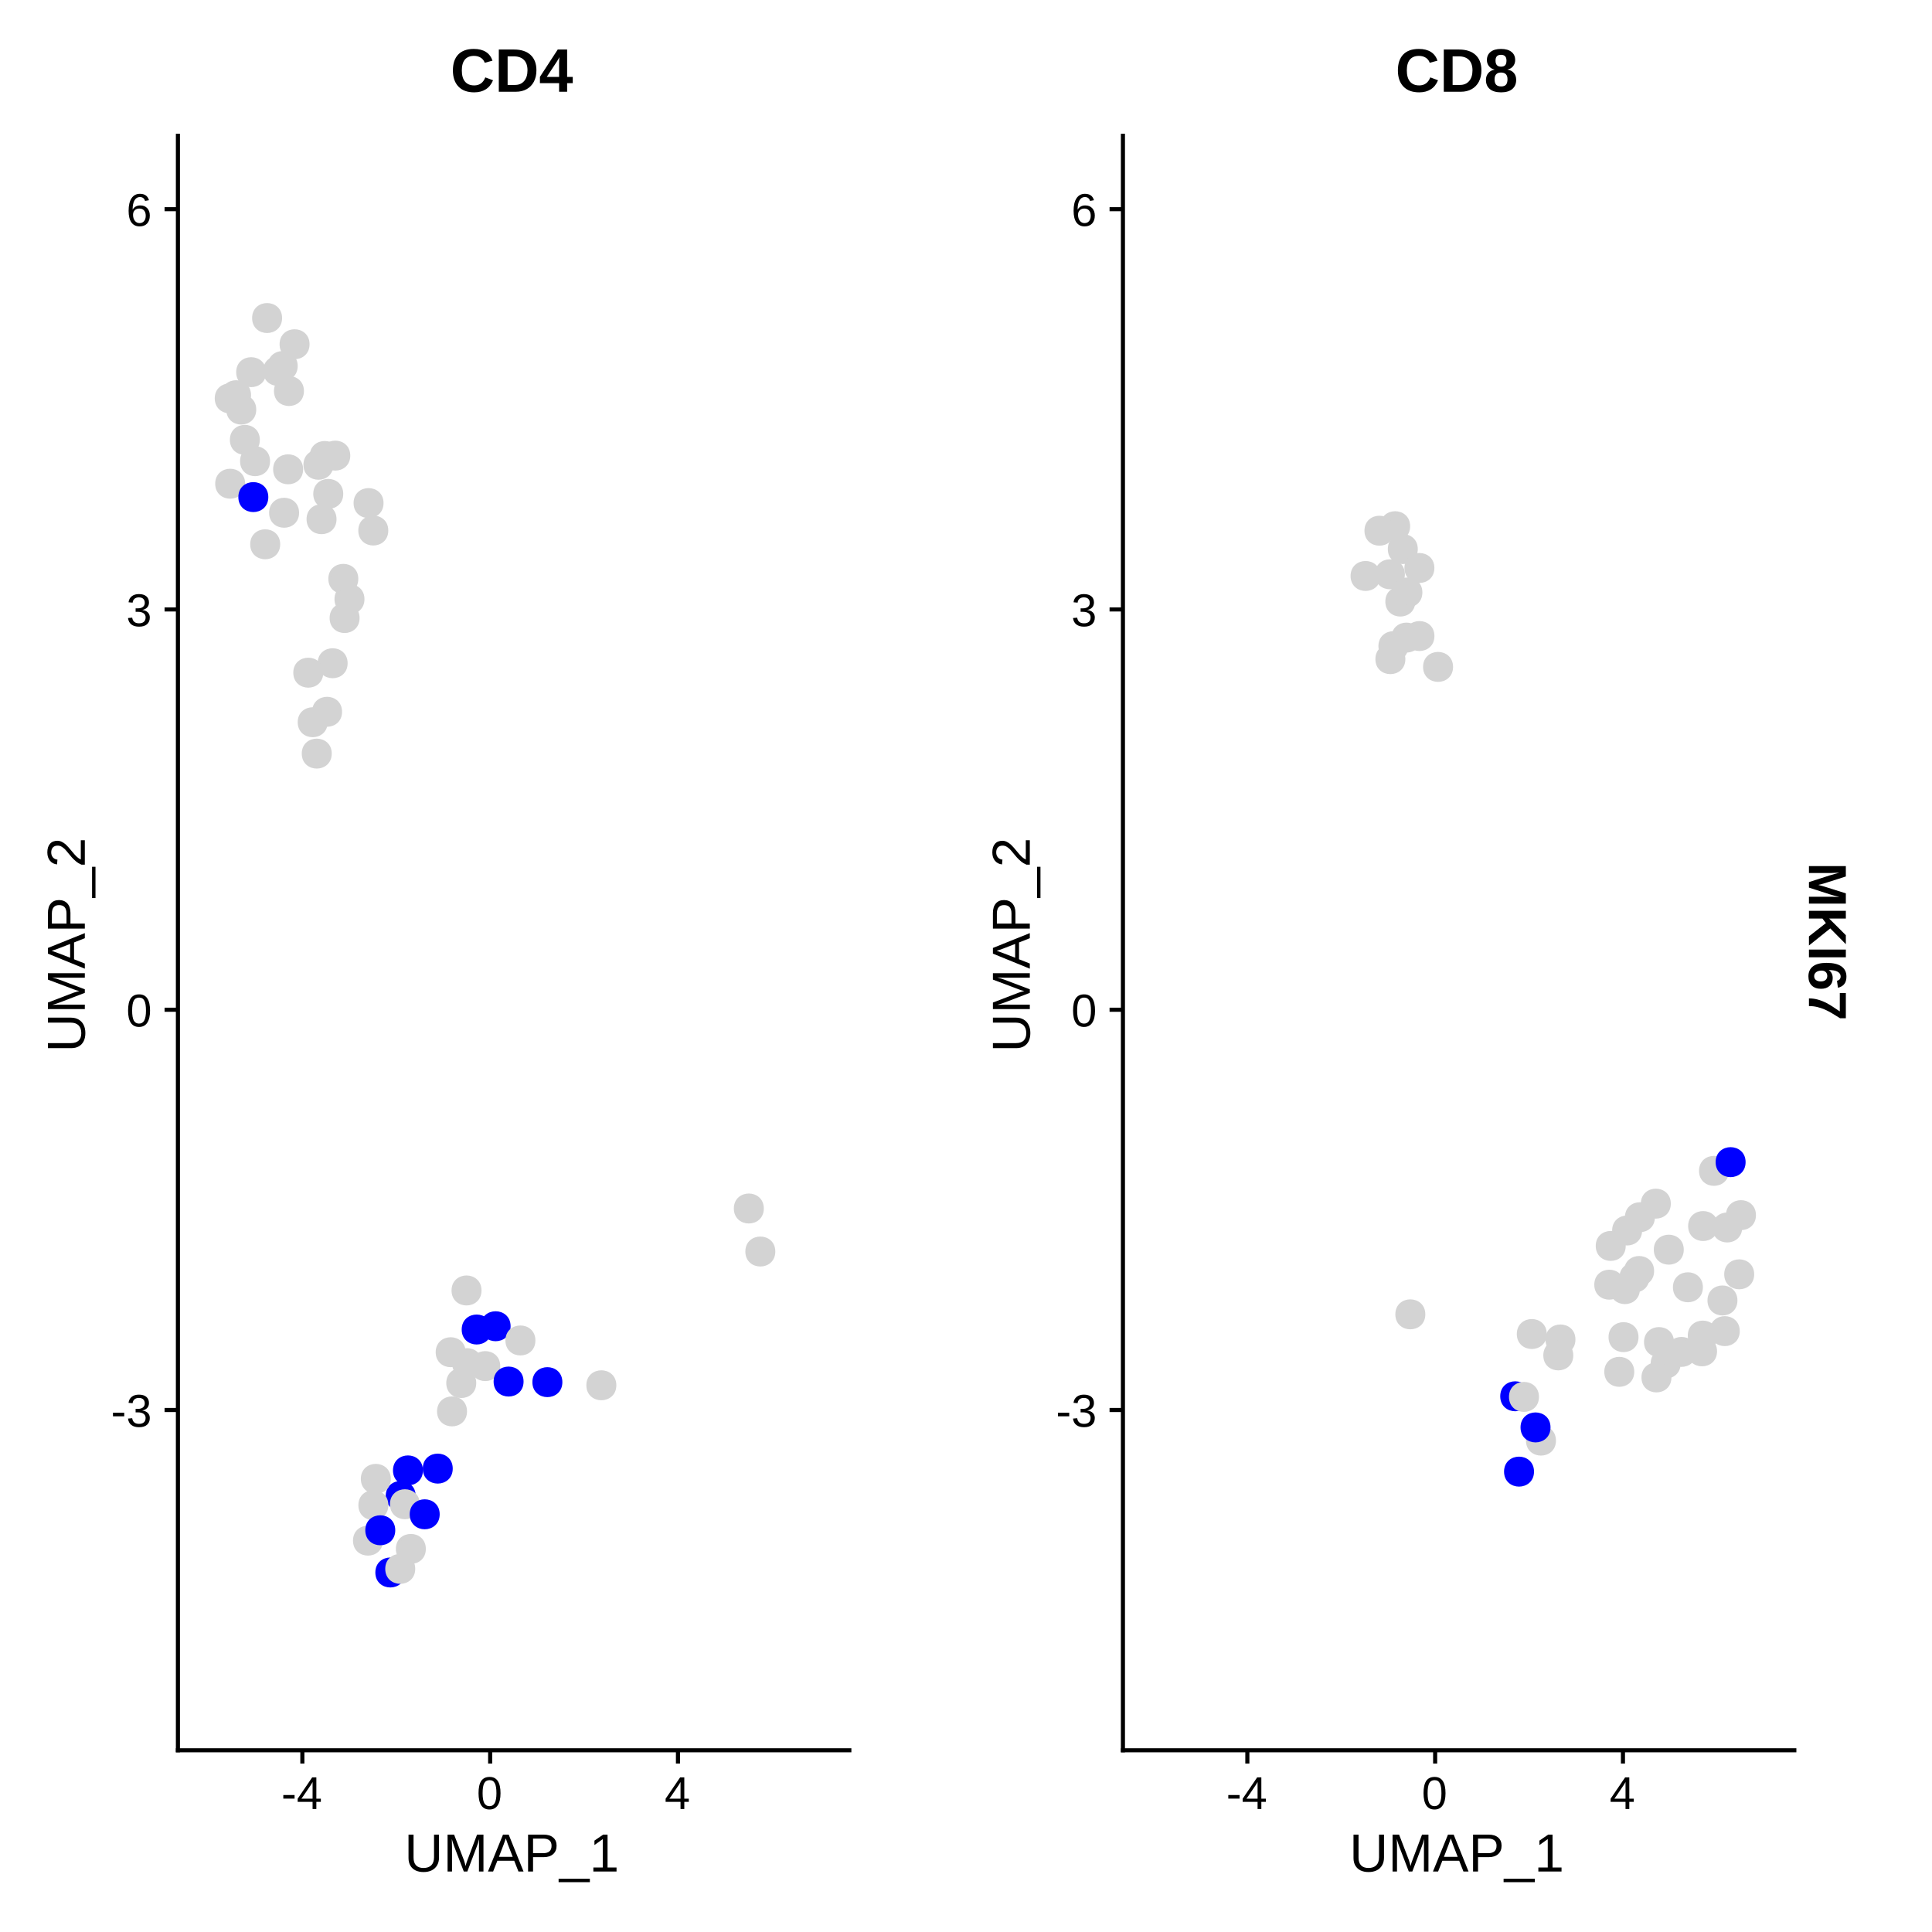 <?xml version="1.0" encoding="UTF-8"?>
<svg xmlns="http://www.w3.org/2000/svg" xmlns:xlink="http://www.w3.org/1999/xlink" width="504pt" height="504pt" viewBox="0 0 504 504" version="1.1">
<defs>
<g>
<symbol overflow="visible" id="glyph0-0">
<path style="stroke:none;" d="M 1.203 -8.25 L 7.797 -8.25 L 7.797 0 L 1.203 0 Z M 1.641 -7.812 L 1.641 -0.453 L 7.344 -0.453 L 7.344 -7.812 Z M 1.641 -7.812 "/>
</symbol>
<symbol overflow="visible" id="glyph0-1">
<path style="stroke:none;" d="M 0.531 -2.719 L 0.531 -3.656 L 3.469 -3.656 L 3.469 -2.719 Z M 0.531 -2.719 "/>
</symbol>
<symbol overflow="visible" id="glyph0-2">
<path style="stroke:none;" d="M 6.141 -2.281 C 6.141 -1.52 5.895 -0.926 5.406 -0.5 C 4.926 -0.082 4.238 0.125 3.344 0.125 C 2.508 0.125 1.844 -0.062 1.344 -0.438 C 0.844 -0.82 0.547 -1.383 0.453 -2.125 L 1.547 -2.219 C 1.691 -1.238 2.289 -0.75 3.344 -0.75 C 3.875 -0.75 4.289 -0.879 4.594 -1.141 C 4.895 -1.41 5.047 -1.801 5.047 -2.312 C 5.047 -2.758 4.875 -3.109 4.531 -3.359 C 4.188 -3.617 3.688 -3.75 3.031 -3.75 L 2.438 -3.75 L 2.438 -4.656 L 3.016 -4.656 C 3.586 -4.656 4.031 -4.781 4.344 -5.031 C 4.664 -5.289 4.828 -5.641 4.828 -6.078 C 4.828 -6.523 4.695 -6.875 4.438 -7.125 C 4.188 -7.383 3.801 -7.516 3.281 -7.516 C 2.82 -7.516 2.445 -7.395 2.156 -7.156 C 1.875 -6.914 1.707 -6.578 1.656 -6.141 L 0.594 -6.234 C 0.676 -6.91 0.957 -7.438 1.438 -7.812 C 1.914 -8.188 2.535 -8.375 3.297 -8.375 C 4.129 -8.375 4.773 -8.18 5.234 -7.797 C 5.691 -7.41 5.922 -6.875 5.922 -6.188 C 5.922 -5.664 5.77 -5.238 5.469 -4.906 C 5.176 -4.57 4.75 -4.348 4.188 -4.234 L 4.188 -4.219 C 4.801 -4.145 5.281 -3.938 5.625 -3.594 C 5.969 -3.25 6.141 -2.812 6.141 -2.281 Z M 6.141 -2.281 "/>
</symbol>
<symbol overflow="visible" id="glyph0-3">
<path style="stroke:none;" d="M 6.203 -4.125 C 6.203 -2.75 5.957 -1.695 5.469 -0.969 C 4.988 -0.238 4.273 0.125 3.328 0.125 C 2.379 0.125 1.664 -0.234 1.188 -0.953 C 0.707 -1.68 0.469 -2.738 0.469 -4.125 C 0.469 -5.551 0.695 -6.613 1.156 -7.312 C 1.625 -8.02 2.359 -8.375 3.359 -8.375 C 4.328 -8.375 5.039 -8.016 5.5 -7.297 C 5.969 -6.586 6.203 -5.531 6.203 -4.125 Z M 5.141 -4.125 C 5.141 -5.32 5 -6.188 4.719 -6.719 C 4.445 -7.258 3.992 -7.531 3.359 -7.531 C 2.711 -7.531 2.242 -7.266 1.953 -6.734 C 1.672 -6.203 1.531 -5.332 1.531 -4.125 C 1.531 -2.957 1.672 -2.102 1.953 -1.562 C 2.242 -1.02 2.703 -0.75 3.328 -0.75 C 3.953 -0.75 4.41 -1.023 4.703 -1.578 C 4.992 -2.129 5.141 -2.977 5.141 -4.125 Z M 5.141 -4.125 "/>
</symbol>
<symbol overflow="visible" id="glyph0-4">
<path style="stroke:none;" d="M 6.141 -2.703 C 6.141 -1.828 5.906 -1.133 5.438 -0.625 C 4.969 -0.125 4.316 0.125 3.484 0.125 C 2.555 0.125 1.844 -0.219 1.344 -0.906 C 0.852 -1.602 0.609 -2.613 0.609 -3.938 C 0.609 -5.363 0.863 -6.457 1.375 -7.219 C 1.883 -7.988 2.613 -8.375 3.562 -8.375 C 4.812 -8.375 5.598 -7.816 5.922 -6.703 L 4.906 -6.516 C 4.695 -7.191 4.242 -7.531 3.547 -7.531 C 2.953 -7.531 2.488 -7.25 2.156 -6.688 C 1.82 -6.125 1.656 -5.312 1.656 -4.25 C 1.852 -4.602 2.125 -4.875 2.469 -5.062 C 2.812 -5.25 3.207 -5.344 3.656 -5.344 C 4.426 -5.344 5.031 -5.102 5.469 -4.625 C 5.914 -4.145 6.141 -3.504 6.141 -2.703 Z M 5.078 -2.656 C 5.078 -3.25 4.93 -3.707 4.641 -4.031 C 4.348 -4.363 3.938 -4.531 3.406 -4.531 C 2.914 -4.531 2.52 -4.383 2.219 -4.094 C 1.914 -3.801 1.766 -3.406 1.766 -2.906 C 1.766 -2.27 1.922 -1.75 2.234 -1.344 C 2.547 -0.938 2.953 -0.734 3.453 -0.734 C 3.953 -0.734 4.348 -0.906 4.641 -1.25 C 4.93 -1.594 5.078 -2.062 5.078 -2.656 Z M 5.078 -2.656 "/>
</symbol>
<symbol overflow="visible" id="glyph0-5">
<path style="stroke:none;" d="M 5.156 -1.875 L 5.156 0 L 4.172 0 L 4.172 -1.875 L 0.281 -1.875 L 0.281 -2.688 L 4.062 -8.25 L 5.156 -8.25 L 5.156 -2.703 L 6.328 -2.703 L 6.328 -1.875 Z M 4.172 -7.062 C 4.16 -7.039 4.102 -6.938 4 -6.75 C 3.895 -6.57 3.82 -6.445 3.781 -6.375 L 1.656 -3.25 L 1.344 -2.812 L 1.25 -2.703 L 4.172 -2.703 Z M 4.172 -7.062 "/>
</symbol>
<symbol overflow="visible" id="glyph1-0">
<path style="stroke:none;" d="M 1.406 -9.625 L 9.094 -9.625 L 9.094 0 L 1.406 0 Z M 1.922 -9.109 L 1.922 -0.516 L 8.578 -0.516 L 8.578 -9.109 Z M 1.922 -9.109 "/>
</symbol>
<symbol overflow="visible" id="glyph1-1">
<path style="stroke:none;" d="M 5 0.141 C 4.207 0.141 3.516 0 2.922 -0.281 C 2.336 -0.57 1.883 -0.988 1.562 -1.531 C 1.238 -2.082 1.078 -2.738 1.078 -3.5 L 1.078 -9.625 L 2.391 -9.625 L 2.391 -3.609 C 2.391 -2.734 2.609 -2.066 3.047 -1.609 C 3.492 -1.148 4.141 -0.922 4.984 -0.922 C 5.859 -0.922 6.535 -1.156 7.016 -1.625 C 7.492 -2.102 7.734 -2.797 7.734 -3.703 L 7.734 -9.625 L 9.031 -9.625 L 9.031 -3.625 C 9.031 -2.844 8.863 -2.172 8.531 -1.609 C 8.207 -1.047 7.742 -0.613 7.141 -0.312 C 6.535 -0.008 5.82 0.141 5 0.141 Z M 5 0.141 "/>
</symbol>
<symbol overflow="visible" id="glyph1-2">
<path style="stroke:none;" d="M 9.344 0 L 9.344 -6.422 C 9.344 -7.141 9.363 -7.828 9.406 -8.484 C 9.176 -7.66 8.973 -7.02 8.797 -6.562 L 6.312 0 L 5.391 0 L 2.875 -6.562 L 2.484 -7.719 L 2.266 -8.484 L 2.281 -7.719 L 2.312 -6.422 L 2.312 0 L 1.156 0 L 1.156 -9.625 L 2.859 -9.625 L 5.422 -2.953 C 5.516 -2.68 5.602 -2.391 5.688 -2.078 C 5.77 -1.773 5.828 -1.555 5.859 -1.422 C 5.891 -1.609 5.961 -1.883 6.078 -2.25 C 6.203 -2.625 6.285 -2.859 6.328 -2.953 L 8.844 -9.625 L 10.516 -9.625 L 10.516 0 Z M 9.344 0 "/>
</symbol>
<symbol overflow="visible" id="glyph1-3">
<path style="stroke:none;" d="M 7.984 0 L 6.875 -2.812 L 2.484 -2.812 L 1.375 0 L 0.031 0 L 3.953 -9.625 L 5.438 -9.625 L 9.312 0 Z M 4.688 -8.641 L 4.625 -8.453 C 4.508 -8.078 4.336 -7.594 4.109 -7 L 2.891 -3.828 L 6.484 -3.828 L 5.25 -7.016 C 5.125 -7.328 5 -7.68 4.875 -8.078 Z M 4.688 -8.641 "/>
</symbol>
<symbol overflow="visible" id="glyph1-4">
<path style="stroke:none;" d="M 8.594 -6.734 C 8.594 -5.816 8.297 -5.086 7.703 -4.547 C 7.109 -4.016 6.301 -3.75 5.281 -3.75 L 2.453 -3.75 L 2.453 0 L 1.156 0 L 1.156 -9.625 L 5.203 -9.625 C 6.285 -9.625 7.117 -9.367 7.703 -8.859 C 8.297 -8.359 8.594 -7.648 8.594 -6.734 Z M 7.281 -6.719 C 7.281 -7.969 6.535 -8.594 5.047 -8.594 L 2.453 -8.594 L 2.453 -4.781 L 5.094 -4.781 C 6.551 -4.781 7.281 -5.426 7.281 -6.719 Z M 7.281 -6.719 "/>
</symbol>
<symbol overflow="visible" id="glyph1-5">
<path style="stroke:none;" d="M -0.219 2.781 L -0.219 1.891 L 7.938 1.891 L 7.938 2.781 Z M -0.219 2.781 "/>
</symbol>
<symbol overflow="visible" id="glyph1-6">
<path style="stroke:none;" d="M 1.062 0 L 1.062 -1.047 L 3.516 -1.047 L 3.516 -8.453 L 1.344 -6.906 L 1.344 -8.062 L 3.625 -9.625 L 4.766 -9.625 L 4.766 -1.047 L 7.109 -1.047 L 7.109 0 Z M 1.062 0 "/>
</symbol>
<symbol overflow="visible" id="glyph2-0">
<path style="stroke:none;" d="M -9.625 -1.406 L -9.625 -9.094 L 0 -9.094 L 0 -1.406 Z M -9.109 -1.922 L -0.516 -1.922 L -0.516 -8.578 L -9.109 -8.578 Z M -9.109 -1.922 "/>
</symbol>
<symbol overflow="visible" id="glyph2-1">
<path style="stroke:none;" d="M 0.141 -5 C 0.141 -4.207 0 -3.516 -0.281 -2.922 C -0.57 -2.336 -0.988 -1.883 -1.531 -1.562 C -2.082 -1.238 -2.738 -1.078 -3.5 -1.078 L -9.625 -1.078 L -9.625 -2.391 L -3.609 -2.391 C -2.734 -2.391 -2.066 -2.609 -1.609 -3.047 C -1.148 -3.492 -0.922 -4.141 -0.922 -4.984 C -0.922 -5.859 -1.156 -6.535 -1.625 -7.016 C -2.102 -7.492 -2.797 -7.734 -3.703 -7.734 L -9.625 -7.734 L -9.625 -9.031 L -3.625 -9.031 C -2.844 -9.031 -2.172 -8.863 -1.609 -8.531 C -1.047 -8.207 -0.613 -7.742 -0.312 -7.141 C -0.008 -6.535 0.141 -5.82 0.141 -5 Z M 0.141 -5 "/>
</symbol>
<symbol overflow="visible" id="glyph2-2">
<path style="stroke:none;" d="M 0 -9.344 L -6.422 -9.344 C -7.141 -9.344 -7.828 -9.363 -8.484 -9.406 C -7.66 -9.176 -7.02 -8.973 -6.562 -8.797 L 0 -6.312 L 0 -5.391 L -6.562 -2.875 L -7.719 -2.484 L -8.484 -2.266 L -7.719 -2.281 L -6.422 -2.312 L 0 -2.312 L 0 -1.156 L -9.625 -1.156 L -9.625 -2.859 L -2.953 -5.422 C -2.68 -5.516 -2.391 -5.602 -2.078 -5.688 C -1.773 -5.77 -1.555 -5.828 -1.422 -5.859 C -1.609 -5.891 -1.883 -5.961 -2.25 -6.078 C -2.625 -6.203 -2.859 -6.285 -2.953 -6.328 L -9.625 -8.844 L -9.625 -10.516 L 0 -10.516 Z M 0 -9.344 "/>
</symbol>
<symbol overflow="visible" id="glyph2-3">
<path style="stroke:none;" d="M 0 -7.984 L -2.812 -6.875 L -2.812 -2.484 L 0 -1.375 L 0 -0.031 L -9.625 -3.953 L -9.625 -5.438 L 0 -9.312 Z M -8.641 -4.688 L -8.453 -4.625 C -8.078 -4.508 -7.594 -4.336 -7 -4.109 L -3.828 -2.891 L -3.828 -6.484 L -7.016 -5.25 C -7.328 -5.125 -7.68 -5 -8.078 -4.875 Z M -8.641 -4.688 "/>
</symbol>
<symbol overflow="visible" id="glyph2-4">
<path style="stroke:none;" d="M -6.734 -8.594 C -5.816 -8.594 -5.086 -8.297 -4.547 -7.703 C -4.016 -7.109 -3.75 -6.301 -3.75 -5.281 L -3.75 -2.453 L 0 -2.453 L 0 -1.156 L -9.625 -1.156 L -9.625 -5.203 C -9.625 -6.285 -9.367 -7.117 -8.859 -7.703 C -8.359 -8.297 -7.648 -8.594 -6.734 -8.594 Z M -6.719 -7.281 C -7.969 -7.281 -8.594 -6.535 -8.594 -5.047 L -8.594 -2.453 L -4.781 -2.453 L -4.781 -5.094 C -4.781 -6.551 -5.426 -7.281 -6.719 -7.281 Z M -6.719 -7.281 "/>
</symbol>
<symbol overflow="visible" id="glyph2-5">
<path style="stroke:none;" d="M 2.781 0.219 L 1.891 0.219 L 1.891 -7.938 L 2.781 -7.938 Z M 2.781 0.219 "/>
</symbol>
<symbol overflow="visible" id="glyph2-6">
<path style="stroke:none;" d="M 0 -0.703 L -0.875 -0.703 C -1.406 -0.93 -1.875 -1.211 -2.281 -1.547 C -2.688 -1.891 -3.055 -2.242 -3.391 -2.609 C -3.723 -2.984 -4.031 -3.348 -4.312 -3.703 C -4.594 -4.066 -4.875 -4.395 -5.156 -4.688 C -5.438 -4.977 -5.734 -5.211 -6.047 -5.391 C -6.359 -5.578 -6.707 -5.672 -7.094 -5.672 C -7.625 -5.672 -8.035 -5.516 -8.328 -5.203 C -8.617 -4.891 -8.766 -4.457 -8.766 -3.906 C -8.766 -3.383 -8.617 -2.953 -8.328 -2.609 C -8.047 -2.273 -7.648 -2.078 -7.141 -2.016 L -7.25 -0.766 C -8.02 -0.848 -8.633 -1.172 -9.094 -1.734 C -9.551 -2.297 -9.781 -3.02 -9.781 -3.906 C -9.781 -4.875 -9.551 -5.617 -9.094 -6.141 C -8.633 -6.672 -7.984 -6.938 -7.141 -6.938 C -6.766 -6.938 -6.391 -6.848 -6.016 -6.672 C -5.648 -6.504 -5.281 -6.25 -4.906 -5.906 C -4.539 -5.57 -3.973 -4.93 -3.203 -3.984 C -2.773 -3.453 -2.391 -3.031 -2.047 -2.719 C -1.703 -2.414 -1.367 -2.195 -1.047 -2.062 L -1.047 -7.078 L 0 -7.078 Z M 0 -0.703 "/>
</symbol>
<symbol overflow="visible" id="glyph3-0">
<path style="stroke:none;" d="M 1.609 -11.016 L 10.391 -11.016 L 10.391 0 L 1.609 0 Z M 2.203 -10.422 L 2.203 -0.594 L 9.797 -0.594 L 9.797 -10.422 Z M 2.203 -10.422 "/>
</symbol>
<symbol overflow="visible" id="glyph3-1">
<path style="stroke:none;" d="M 6.219 -1.656 C 7.602 -1.656 8.566 -2.352 9.109 -3.75 L 11.125 -3 C 10.688 -1.938 10.051 -1.145 9.219 -0.625 C 8.383 -0.102 7.383 0.156 6.219 0.156 C 4.445 0.156 3.078 -0.344 2.109 -1.344 C 1.141 -2.352 0.656 -3.758 0.656 -5.562 C 0.656 -7.363 1.117 -8.75 2.047 -9.719 C 2.984 -10.688 4.336 -11.172 6.109 -11.172 C 7.398 -11.172 8.453 -10.91 9.266 -10.391 C 10.078 -9.879 10.648 -9.117 10.984 -8.109 L 8.953 -7.562 C 8.773 -8.113 8.438 -8.551 7.938 -8.875 C 7.438 -9.195 6.844 -9.359 6.156 -9.359 C 5.113 -9.359 4.32 -9.035 3.781 -8.391 C 3.25 -7.742 2.984 -6.801 2.984 -5.562 C 2.984 -4.289 3.258 -3.32 3.812 -2.656 C 4.363 -1.988 5.164 -1.656 6.219 -1.656 Z M 6.219 -1.656 "/>
</symbol>
<symbol overflow="visible" id="glyph3-2">
<path style="stroke:none;" d="M 10.891 -5.594 C 10.891 -4.457 10.664 -3.461 10.219 -2.609 C 9.77 -1.766 9.141 -1.117 8.328 -0.672 C 7.516 -0.223 6.582 0 5.531 0 L 1.078 0 L 1.078 -11.016 L 5.062 -11.016 C 6.914 -11.016 8.348 -10.547 9.359 -9.609 C 10.379 -8.672 10.891 -7.332 10.891 -5.594 Z M 8.562 -5.594 C 8.562 -6.77 8.254 -7.672 7.641 -8.297 C 7.023 -8.922 6.148 -9.234 5.016 -9.234 L 3.375 -9.234 L 3.375 -1.781 L 5.328 -1.781 C 6.316 -1.781 7.102 -2.117 7.688 -2.797 C 8.27 -3.484 8.562 -4.414 8.562 -5.594 Z M 8.562 -5.594 "/>
</symbol>
<symbol overflow="visible" id="glyph3-3">
<path style="stroke:none;" d="M 7.344 -2.25 L 7.344 0 L 5.25 0 L 5.25 -2.25 L 0.25 -2.25 L 0.25 -3.891 L 4.891 -11.016 L 7.344 -11.016 L 7.344 -3.875 L 8.812 -3.875 L 8.812 -2.25 Z M 5.25 -7.484 C 5.25 -7.766 5.258 -8.066 5.281 -8.391 C 5.301 -8.723 5.316 -8.938 5.328 -9.031 C 5.191 -8.738 4.945 -8.316 4.594 -7.766 L 2.031 -3.875 L 5.25 -3.875 Z M 5.25 -7.484 "/>
</symbol>
<symbol overflow="visible" id="glyph3-4">
<path style="stroke:none;" d="M 8.406 -3.109 C 8.406 -2.078 8.062 -1.273 7.375 -0.703 C 6.695 -0.129 5.727 0.156 4.469 0.156 C 3.207 0.156 2.234 -0.125 1.547 -0.688 C 0.859 -1.258 0.516 -2.062 0.516 -3.094 C 0.516 -3.789 0.719 -4.379 1.125 -4.859 C 1.531 -5.348 2.07 -5.648 2.75 -5.766 L 2.75 -5.797 C 2.156 -5.922 1.676 -6.211 1.312 -6.672 C 0.945 -7.129 0.766 -7.66 0.766 -8.266 C 0.766 -9.16 1.082 -9.867 1.719 -10.391 C 2.363 -10.91 3.27 -11.172 4.438 -11.172 C 5.625 -11.172 6.535 -10.914 7.172 -10.406 C 7.816 -9.906 8.141 -9.188 8.141 -8.25 C 8.141 -7.645 7.957 -7.113 7.594 -6.656 C 7.227 -6.207 6.742 -5.926 6.141 -5.812 L 6.141 -5.781 C 6.848 -5.664 7.398 -5.375 7.797 -4.906 C 8.203 -4.438 8.406 -3.836 8.406 -3.109 Z M 5.875 -8.125 C 5.875 -8.645 5.754 -9.023 5.516 -9.266 C 5.273 -9.516 4.914 -9.641 4.438 -9.641 C 3.488 -9.641 3.016 -9.133 3.016 -8.125 C 3.016 -7.07 3.492 -6.547 4.453 -6.547 C 4.93 -6.547 5.285 -6.664 5.516 -6.906 C 5.754 -7.156 5.875 -7.562 5.875 -8.125 Z M 6.141 -3.281 C 6.141 -4.438 5.566 -5.016 4.422 -5.016 C 3.891 -5.016 3.477 -4.863 3.188 -4.562 C 2.906 -4.258 2.766 -3.82 2.766 -3.25 C 2.766 -2.602 2.906 -2.129 3.188 -1.828 C 3.469 -1.535 3.898 -1.391 4.484 -1.391 C 5.047 -1.391 5.461 -1.535 5.734 -1.828 C 6.004 -2.129 6.141 -2.613 6.141 -3.281 Z M 6.141 -3.281 "/>
</symbol>
<symbol overflow="visible" id="glyph4-0">
<path style="stroke:none;" d="M 9.625 1.406 L 9.625 9.094 L 0 9.094 L 0 1.406 Z M 9.109 1.922 L 0.516 1.922 L 0.516 8.578 L 9.109 8.578 Z M 9.109 1.922 "/>
</symbol>
<symbol overflow="visible" id="glyph4-1">
<path style="stroke:none;" d="M 0 8.938 L 5.844 8.938 C 5.969 8.938 6.098 8.938 6.234 8.938 C 6.367 8.938 6.938 8.957 7.938 9 C 6.707 8.676 5.852 8.438 5.375 8.281 L 0 6.547 L 0 5.109 L 5.375 3.375 L 7.938 2.641 C 6.875 2.703 6.176 2.734 5.844 2.734 L 0 2.734 L 0 0.938 L 9.625 0.938 L 9.625 3.641 L 4.25 5.359 L 3.719 5.516 L 2.438 5.844 L 3.984 6.266 L 9.625 8.047 L 9.625 10.719 L 0 10.719 Z M 0 8.938 "/>
</symbol>
<symbol overflow="visible" id="glyph4-2">
<path style="stroke:none;" d="M 0 7.609 L 4.422 4.141 L 3.516 2.953 L 0 2.953 L 0 0.938 L 9.625 0.938 L 9.625 2.953 L 5.266 2.953 L 9.625 7.297 L 9.625 9.641 L 5.562 5.531 L 0 9.984 Z M 0 7.609 "/>
</symbol>
<symbol overflow="visible" id="glyph4-3">
<path style="stroke:none;" d="M 0 0.938 L 9.625 0.938 L 9.625 2.953 L 0 2.953 Z M 0 0.938 "/>
</symbol>
<symbol overflow="visible" id="glyph4-4">
<path style="stroke:none;" d="M 3.156 7.281 C 2.125 7.281 1.316 6.992 0.734 6.422 C 0.148 5.848 -0.141 5.055 -0.141 4.047 C -0.141 2.91 0.254 2.035 1.047 1.422 C 1.848 0.816 3.031 0.516 4.594 0.516 C 6.312 0.516 7.602 0.82 8.469 1.438 C 9.344 2.051 9.781 2.938 9.781 4.094 C 9.781 4.906 9.598 5.547 9.234 6.016 C 8.879 6.492 8.32 6.828 7.562 7.016 L 7.312 5.203 C 7.945 5.035 8.266 4.648 8.266 4.047 C 8.266 3.535 8.004 3.129 7.484 2.828 C 6.973 2.535 6.191 2.391 5.141 2.391 C 5.484 2.598 5.742 2.883 5.922 3.25 C 6.109 3.613 6.203 4.023 6.203 4.484 C 6.203 5.348 5.926 6.031 5.375 6.531 C 4.832 7.031 4.094 7.281 3.156 7.281 Z M 3.094 5.359 C 3.645 5.359 4.062 5.227 4.344 4.969 C 4.633 4.719 4.781 4.375 4.781 3.938 C 4.781 3.508 4.645 3.164 4.375 2.906 C 4.102 2.656 3.742 2.531 3.297 2.531 C 2.742 2.531 2.281 2.66 1.906 2.922 C 1.539 3.191 1.359 3.547 1.359 3.984 C 1.359 4.41 1.508 4.742 1.812 4.984 C 2.125 5.234 2.551 5.359 3.094 5.359 Z M 3.094 5.359 "/>
</symbol>
<symbol overflow="visible" id="glyph4-5">
<path style="stroke:none;" d="M 8.109 7.172 C 7.422 6.734 6.754 6.32 6.109 5.938 C 5.473 5.551 4.828 5.211 4.172 4.922 C 3.523 4.641 2.859 4.414 2.172 4.25 C 1.492 4.082 0.77 4 0 4 L 0 2 C 0.801 2 1.578 2.102 2.328 2.312 C 3.078 2.52 3.836 2.82 4.609 3.219 C 5.391 3.625 6.535 4.348 8.047 5.391 L 8.047 0.609 L 9.625 0.609 L 9.625 7.172 Z M 8.109 7.172 "/>
</symbol>
</g>
</defs>
<g id="surface285">
<rect x="0" y="0" width="504" height="504" style="fill:rgb(100%,100%,100%);fill-opacity:1;stroke:none;"/>
<rect x="0" y="0" width="504" height="504" style="fill:rgb(100%,100%,100%);fill-opacity:1;stroke:none;"/>
<path style="fill:none;stroke-width:1.067;stroke-linecap:round;stroke-linejoin:round;stroke:rgb(100%,100%,100%);stroke-opacity:1;stroke-miterlimit:10;" d="M 0 504 L 504 504 L 504 0 L 0 0 Z M 0 504 "/>
<path style="fill-rule:nonzero;fill:rgb(82.745%,82.745%,82.745%);fill-opacity:1;stroke-width:0.709;stroke-linecap:round;stroke-linejoin:round;stroke:rgb(82.745%,82.745%,82.745%);stroke-opacity:1;stroke-miterlimit:10;" d="M 80.398 89.805 C 80.398 94.547 73.289 94.547 73.289 89.805 C 73.289 85.066 80.398 85.066 80.398 89.805 "/>
<path style="fill-rule:nonzero;fill:rgb(82.745%,82.745%,82.745%);fill-opacity:1;stroke-width:0.709;stroke-linecap:round;stroke-linejoin:round;stroke:rgb(82.745%,82.745%,82.745%);stroke-opacity:1;stroke-miterlimit:10;" d="M 78.715 122.43 C 78.715 127.168 71.605 127.168 71.605 122.43 C 71.605 117.688 78.715 117.688 78.715 122.43 "/>
<path style="fill-rule:nonzero;fill:rgb(82.745%,82.745%,82.745%);fill-opacity:1;stroke-width:0.709;stroke-linecap:round;stroke-linejoin:round;stroke:rgb(82.745%,82.745%,82.745%);stroke-opacity:1;stroke-miterlimit:10;" d="M 125.258 336.645 C 125.258 341.383 118.148 341.383 118.148 336.645 C 118.148 331.902 125.258 331.902 125.258 336.645 "/>
<path style="fill-rule:nonzero;fill:rgb(82.745%,82.745%,82.745%);fill-opacity:1;stroke-width:0.709;stroke-linecap:round;stroke-linejoin:round;stroke:rgb(82.745%,82.745%,82.745%);stroke-opacity:1;stroke-miterlimit:10;" d="M 69.074 97.09 C 69.074 101.828 61.965 101.828 61.965 97.09 C 61.965 92.348 69.074 92.348 69.074 97.09 "/>
<path style="fill-rule:nonzero;fill:rgb(0%,0%,100%);fill-opacity:1;stroke-width:0.709;stroke-linecap:round;stroke-linejoin:round;stroke:rgb(0%,0%,100%);stroke-opacity:1;stroke-miterlimit:10;" d="M 127.906 346.832 C 127.906 351.57 120.797 351.57 120.797 346.832 C 120.797 342.09 127.906 342.09 127.906 346.832 "/>
<path style="fill-rule:nonzero;fill:rgb(82.745%,82.745%,82.745%);fill-opacity:1;stroke-width:0.709;stroke-linecap:round;stroke-linejoin:round;stroke:rgb(82.745%,82.745%,82.745%);stroke-opacity:1;stroke-miterlimit:10;" d="M 86.621 121.246 C 86.621 125.984 79.512 125.984 79.512 121.246 C 79.512 116.504 86.621 116.504 86.621 121.246 "/>
<path style="fill-rule:nonzero;fill:rgb(82.745%,82.745%,82.745%);fill-opacity:1;stroke-width:0.709;stroke-linecap:round;stroke-linejoin:round;stroke:rgb(82.745%,82.745%,82.745%);stroke-opacity:1;stroke-miterlimit:10;" d="M 63.602 126.188 C 63.602 130.93 56.492 130.93 56.492 126.188 C 56.492 121.449 63.602 121.449 63.602 126.188 "/>
<path style="fill-rule:nonzero;fill:rgb(82.745%,82.745%,82.745%);fill-opacity:1;stroke-width:0.709;stroke-linecap:round;stroke-linejoin:round;stroke:rgb(82.745%,82.745%,82.745%);stroke-opacity:1;stroke-miterlimit:10;" d="M 160.43 361.375 C 160.43 366.117 153.316 366.117 153.316 361.375 C 153.316 356.637 160.43 356.637 160.43 361.375 "/>
<path style="fill-rule:nonzero;fill:rgb(82.745%,82.745%,82.745%);fill-opacity:1;stroke-width:0.709;stroke-linecap:round;stroke-linejoin:round;stroke:rgb(82.745%,82.745%,82.745%);stroke-opacity:1;stroke-miterlimit:10;" d="M 73.234 82.969 C 73.234 87.707 66.121 87.707 66.121 82.969 C 66.121 78.227 73.234 78.227 73.234 82.969 "/>
<path style="fill-rule:nonzero;fill:rgb(82.745%,82.745%,82.745%);fill-opacity:1;stroke-width:0.709;stroke-linecap:round;stroke-linejoin:round;stroke:rgb(82.745%,82.745%,82.745%);stroke-opacity:1;stroke-miterlimit:10;" d="M 77.668 133.762 C 77.668 138.504 70.555 138.504 70.555 133.762 C 70.555 129.023 77.668 129.023 77.668 133.762 "/>
<path style="fill-rule:nonzero;fill:rgb(82.745%,82.745%,82.745%);fill-opacity:1;stroke-width:0.709;stroke-linecap:round;stroke-linejoin:round;stroke:rgb(82.745%,82.745%,82.745%);stroke-opacity:1;stroke-miterlimit:10;" d="M 76.109 96.777 C 76.109 101.516 68.996 101.516 68.996 96.777 C 68.996 92.035 76.109 92.035 76.109 96.777 "/>
<path style="fill-rule:nonzero;fill:rgb(82.745%,82.745%,82.745%);fill-opacity:1;stroke-width:0.709;stroke-linecap:round;stroke-linejoin:round;stroke:rgb(82.745%,82.745%,82.745%);stroke-opacity:1;stroke-miterlimit:10;" d="M 77.305 95.488 C 77.305 100.227 70.195 100.227 70.195 95.488 C 70.195 90.746 77.305 90.746 77.305 95.488 "/>
<path style="fill-rule:nonzero;fill:rgb(82.745%,82.745%,82.745%);fill-opacity:1;stroke-width:0.709;stroke-linecap:round;stroke-linejoin:round;stroke:rgb(82.745%,82.745%,82.745%);stroke-opacity:1;stroke-miterlimit:10;" d="M 78.934 102.008 C 78.934 106.75 71.824 106.75 71.824 102.008 C 71.824 97.27 78.934 97.27 78.934 102.008 "/>
<path style="fill-rule:nonzero;fill:rgb(82.745%,82.745%,82.745%);fill-opacity:1;stroke-width:0.709;stroke-linecap:round;stroke-linejoin:round;stroke:rgb(82.745%,82.745%,82.745%);stroke-opacity:1;stroke-miterlimit:10;" d="M 90.332 173.02 C 90.332 177.758 83.219 177.758 83.219 173.02 C 83.219 168.277 90.332 168.277 90.332 173.02 "/>
<path style="fill-rule:nonzero;fill:rgb(0%,0%,100%);fill-opacity:1;stroke-width:0.709;stroke-linecap:round;stroke-linejoin:round;stroke:rgb(0%,0%,100%);stroke-opacity:1;stroke-miterlimit:10;" d="M 117.75 383.113 C 117.75 387.855 110.641 387.855 110.641 383.113 C 110.641 378.375 117.75 378.375 117.75 383.113 "/>
<path style="fill-rule:nonzero;fill:rgb(82.745%,82.745%,82.745%);fill-opacity:1;stroke-width:0.709;stroke-linecap:round;stroke-linejoin:round;stroke:rgb(82.745%,82.745%,82.745%);stroke-opacity:1;stroke-miterlimit:10;" d="M 83.973 175.48 C 83.973 180.223 76.863 180.223 76.863 175.48 C 76.863 170.742 83.973 170.742 83.973 175.48 "/>
<path style="fill-rule:nonzero;fill:rgb(82.745%,82.745%,82.745%);fill-opacity:1;stroke-width:0.709;stroke-linecap:round;stroke-linejoin:round;stroke:rgb(82.745%,82.745%,82.745%);stroke-opacity:1;stroke-miterlimit:10;" d="M 72.738 141.988 C 72.738 146.73 65.625 146.73 65.625 141.988 C 65.625 137.246 72.738 137.246 72.738 141.988 "/>
<path style="fill-rule:nonzero;fill:rgb(82.745%,82.745%,82.745%);fill-opacity:1;stroke-width:0.709;stroke-linecap:round;stroke-linejoin:round;stroke:rgb(82.745%,82.745%,82.745%);stroke-opacity:1;stroke-miterlimit:10;" d="M 121.121 352.75 C 121.121 357.492 114.012 357.492 114.012 352.75 C 114.012 348.012 121.121 348.012 121.121 352.75 "/>
<path style="fill-rule:nonzero;fill:rgb(82.745%,82.745%,82.745%);fill-opacity:1;stroke-width:0.709;stroke-linecap:round;stroke-linejoin:round;stroke:rgb(82.745%,82.745%,82.745%);stroke-opacity:1;stroke-miterlimit:10;" d="M 87.434 135.445 C 87.434 140.184 80.324 140.184 80.324 135.445 C 80.324 130.703 87.434 130.703 87.434 135.445 "/>
<path style="fill-rule:nonzero;fill:rgb(82.745%,82.745%,82.745%);fill-opacity:1;stroke-width:0.709;stroke-linecap:round;stroke-linejoin:round;stroke:rgb(82.745%,82.745%,82.745%);stroke-opacity:1;stroke-miterlimit:10;" d="M 65.137 103.098 C 65.137 107.84 58.027 107.84 58.027 103.098 C 58.027 98.359 65.137 98.359 65.137 103.098 "/>
<path style="fill-rule:nonzero;fill:rgb(82.745%,82.745%,82.745%);fill-opacity:1;stroke-width:0.709;stroke-linecap:round;stroke-linejoin:round;stroke:rgb(82.745%,82.745%,82.745%);stroke-opacity:1;stroke-miterlimit:10;" d="M 66.492 106.848 C 66.492 111.59 59.383 111.59 59.383 106.848 C 59.383 102.109 66.492 102.109 66.492 106.848 "/>
<path style="fill-rule:nonzero;fill:rgb(82.745%,82.745%,82.745%);fill-opacity:1;stroke-width:0.709;stroke-linecap:round;stroke-linejoin:round;stroke:rgb(82.745%,82.745%,82.745%);stroke-opacity:1;stroke-miterlimit:10;" d="M 89.188 128.844 C 89.188 133.582 82.074 133.582 82.074 128.844 C 82.074 124.102 89.188 124.102 89.188 128.844 "/>
<path style="fill-rule:nonzero;fill:rgb(82.745%,82.745%,82.745%);fill-opacity:1;stroke-width:0.709;stroke-linecap:round;stroke-linejoin:round;stroke:rgb(82.745%,82.745%,82.745%);stroke-opacity:1;stroke-miterlimit:10;" d="M 130.145 356.375 C 130.145 361.117 123.035 361.117 123.035 356.375 C 123.035 351.633 130.145 351.633 130.145 356.375 "/>
<path style="fill-rule:nonzero;fill:rgb(82.745%,82.745%,82.745%);fill-opacity:1;stroke-width:0.709;stroke-linecap:round;stroke-linejoin:round;stroke:rgb(82.745%,82.745%,82.745%);stroke-opacity:1;stroke-miterlimit:10;" d="M 121.477 368.188 C 121.477 372.93 114.367 372.93 114.367 368.188 C 114.367 363.449 121.477 363.449 121.477 368.188 "/>
<path style="fill-rule:nonzero;fill:rgb(0%,0%,100%);fill-opacity:1;stroke-width:0.709;stroke-linecap:round;stroke-linejoin:round;stroke:rgb(0%,0%,100%);stroke-opacity:1;stroke-miterlimit:10;" d="M 108.086 390.246 C 108.086 394.984 100.977 394.984 100.977 390.246 C 100.977 385.504 108.086 385.504 108.086 390.246 "/>
<path style="fill-rule:nonzero;fill:rgb(82.745%,82.745%,82.745%);fill-opacity:1;stroke-width:0.709;stroke-linecap:round;stroke-linejoin:round;stroke:rgb(82.745%,82.745%,82.745%);stroke-opacity:1;stroke-miterlimit:10;" d="M 198.902 315.262 C 198.902 320 191.793 320 191.793 315.262 C 191.793 310.52 198.902 310.52 198.902 315.262 "/>
<path style="fill-rule:nonzero;fill:rgb(82.745%,82.745%,82.745%);fill-opacity:1;stroke-width:0.709;stroke-linecap:round;stroke-linejoin:round;stroke:rgb(82.745%,82.745%,82.745%);stroke-opacity:1;stroke-miterlimit:10;" d="M 88.879 185.684 C 88.879 190.422 81.77 190.422 81.77 185.684 C 81.77 180.941 88.879 180.941 88.879 185.684 "/>
<path style="fill-rule:nonzero;fill:rgb(82.745%,82.745%,82.745%);fill-opacity:1;stroke-width:0.709;stroke-linecap:round;stroke-linejoin:round;stroke:rgb(82.745%,82.745%,82.745%);stroke-opacity:1;stroke-miterlimit:10;" d="M 109.184 392.41 C 109.184 397.148 102.074 397.148 102.074 392.41 C 102.074 387.668 109.184 387.668 109.184 392.41 "/>
<path style="fill-rule:nonzero;fill:rgb(82.745%,82.745%,82.745%);fill-opacity:1;stroke-width:0.709;stroke-linecap:round;stroke-linejoin:round;stroke:rgb(82.745%,82.745%,82.745%);stroke-opacity:1;stroke-miterlimit:10;" d="M 99.699 131.242 C 99.699 135.98 92.59 135.98 92.59 131.242 C 92.59 126.5 99.699 126.5 99.699 131.242 "/>
<path style="fill-rule:nonzero;fill:rgb(82.745%,82.745%,82.745%);fill-opacity:1;stroke-width:0.709;stroke-linecap:round;stroke-linejoin:round;stroke:rgb(82.745%,82.745%,82.745%);stroke-opacity:1;stroke-miterlimit:10;" d="M 101.594 385.789 C 101.594 390.531 94.484 390.531 94.484 385.789 C 94.484 381.051 101.594 381.051 101.594 385.789 "/>
<path style="fill-rule:nonzero;fill:rgb(82.745%,82.745%,82.745%);fill-opacity:1;stroke-width:0.709;stroke-linecap:round;stroke-linejoin:round;stroke:rgb(82.745%,82.745%,82.745%);stroke-opacity:1;stroke-miterlimit:10;" d="M 94.723 156.305 C 94.723 161.047 87.613 161.047 87.613 156.305 C 87.613 151.566 94.723 151.566 94.723 156.305 "/>
<path style="fill-rule:nonzero;fill:rgb(0%,0%,100%);fill-opacity:1;stroke-width:0.709;stroke-linecap:round;stroke-linejoin:round;stroke:rgb(0%,0%,100%);stroke-opacity:1;stroke-miterlimit:10;" d="M 109.98 383.582 C 109.98 388.324 102.871 388.324 102.871 383.582 C 102.871 378.844 109.98 378.844 109.98 383.582 "/>
<path style="fill-rule:nonzero;fill:rgb(0%,0%,100%);fill-opacity:1;stroke-width:0.709;stroke-linecap:round;stroke-linejoin:round;stroke:rgb(0%,0%,100%);stroke-opacity:1;stroke-miterlimit:10;" d="M 69.641 129.676 C 69.641 134.418 62.531 134.418 62.531 129.676 C 62.531 124.938 69.641 124.938 69.641 129.676 "/>
<path style="fill-rule:nonzero;fill:rgb(82.745%,82.745%,82.745%);fill-opacity:1;stroke-width:0.709;stroke-linecap:round;stroke-linejoin:round;stroke:rgb(82.745%,82.745%,82.745%);stroke-opacity:1;stroke-miterlimit:10;" d="M 123.883 360.797 C 123.883 365.535 116.773 365.535 116.773 360.797 C 116.773 356.055 123.883 356.055 123.883 360.797 "/>
<path style="fill-rule:nonzero;fill:rgb(82.745%,82.745%,82.745%);fill-opacity:1;stroke-width:0.709;stroke-linecap:round;stroke-linejoin:round;stroke:rgb(82.745%,82.745%,82.745%);stroke-opacity:1;stroke-miterlimit:10;" d="M 88.262 118.953 C 88.262 123.691 81.152 123.691 81.152 118.953 C 81.152 114.211 88.262 114.211 88.262 118.953 "/>
<path style="fill-rule:nonzero;fill:rgb(82.745%,82.745%,82.745%);fill-opacity:1;stroke-width:0.709;stroke-linecap:round;stroke-linejoin:round;stroke:rgb(82.745%,82.745%,82.745%);stroke-opacity:1;stroke-miterlimit:10;" d="M 86.188 196.59 C 86.188 201.332 79.074 201.332 79.074 196.59 C 79.074 191.852 86.188 191.852 86.188 196.59 "/>
<path style="fill-rule:nonzero;fill:rgb(82.745%,82.745%,82.745%);fill-opacity:1;stroke-width:0.709;stroke-linecap:round;stroke-linejoin:round;stroke:rgb(82.745%,82.745%,82.745%);stroke-opacity:1;stroke-miterlimit:10;" d="M 100.957 392.652 C 100.957 397.395 93.844 397.395 93.844 392.652 C 93.844 387.914 100.957 387.914 100.957 392.652 "/>
<path style="fill-rule:nonzero;fill:rgb(82.745%,82.745%,82.745%);fill-opacity:1;stroke-width:0.709;stroke-linecap:round;stroke-linejoin:round;stroke:rgb(82.745%,82.745%,82.745%);stroke-opacity:1;stroke-miterlimit:10;" d="M 93.117 151.004 C 93.117 155.742 86.008 155.742 86.008 151.004 C 86.008 146.262 93.117 146.262 93.117 151.004 "/>
<path style="fill-rule:nonzero;fill:rgb(0%,0%,100%);fill-opacity:1;stroke-width:0.709;stroke-linecap:round;stroke-linejoin:round;stroke:rgb(0%,0%,100%);stroke-opacity:1;stroke-miterlimit:10;" d="M 105.379 410.215 C 105.379 414.953 98.27 414.953 98.27 410.215 C 98.27 405.473 105.379 405.473 105.379 410.215 "/>
<path style="fill-rule:nonzero;fill:rgb(82.745%,82.745%,82.745%);fill-opacity:1;stroke-width:0.709;stroke-linecap:round;stroke-linejoin:round;stroke:rgb(82.745%,82.745%,82.745%);stroke-opacity:1;stroke-miterlimit:10;" d="M 63.488 103.922 C 63.488 108.664 56.375 108.664 56.375 103.922 C 56.375 99.184 63.488 99.184 63.488 103.922 "/>
<path style="fill-rule:nonzero;fill:rgb(82.745%,82.745%,82.745%);fill-opacity:1;stroke-width:0.709;stroke-linecap:round;stroke-linejoin:round;stroke:rgb(82.745%,82.745%,82.745%);stroke-opacity:1;stroke-miterlimit:10;" d="M 67.43 114.746 C 67.43 119.484 60.32 119.484 60.32 114.746 C 60.32 110.004 67.43 110.004 67.43 114.746 "/>
<path style="fill-rule:nonzero;fill:rgb(0%,0%,100%);fill-opacity:1;stroke-width:0.709;stroke-linecap:round;stroke-linejoin:round;stroke:rgb(0%,0%,100%);stroke-opacity:1;stroke-miterlimit:10;" d="M 132.848 345.977 C 132.848 350.719 125.738 350.719 125.738 345.977 C 125.738 341.234 132.848 341.234 132.848 345.977 "/>
<path style="fill-rule:nonzero;fill:rgb(0%,0%,100%);fill-opacity:1;stroke-width:0.709;stroke-linecap:round;stroke-linejoin:round;stroke:rgb(0%,0%,100%);stroke-opacity:1;stroke-miterlimit:10;" d="M 136.23 360.406 C 136.23 365.148 129.121 365.148 129.121 360.406 C 129.121 355.668 136.23 355.668 136.23 360.406 "/>
<path style="fill-rule:nonzero;fill:rgb(82.745%,82.745%,82.745%);fill-opacity:1;stroke-width:0.709;stroke-linecap:round;stroke-linejoin:round;stroke:rgb(82.745%,82.745%,82.745%);stroke-opacity:1;stroke-miterlimit:10;" d="M 85.125 188.406 C 85.125 193.148 78.016 193.148 78.016 188.406 C 78.016 183.668 85.125 183.668 85.125 188.406 "/>
<path style="fill-rule:nonzero;fill:rgb(0%,0%,100%);fill-opacity:1;stroke-width:0.709;stroke-linecap:round;stroke-linejoin:round;stroke:rgb(0%,0%,100%);stroke-opacity:1;stroke-miterlimit:10;" d="M 146.352 360.559 C 146.352 365.301 139.238 365.301 139.238 360.559 C 139.238 355.82 146.352 355.82 146.352 360.559 "/>
<path style="fill-rule:nonzero;fill:rgb(82.745%,82.745%,82.745%);fill-opacity:1;stroke-width:0.709;stroke-linecap:round;stroke-linejoin:round;stroke:rgb(82.745%,82.745%,82.745%);stroke-opacity:1;stroke-miterlimit:10;" d="M 91.02 118.855 C 91.02 123.598 83.91 123.598 83.91 118.855 C 83.91 114.117 91.02 114.117 91.02 118.855 "/>
<path style="fill-rule:nonzero;fill:rgb(82.745%,82.745%,82.745%);fill-opacity:1;stroke-width:0.709;stroke-linecap:round;stroke-linejoin:round;stroke:rgb(82.745%,82.745%,82.745%);stroke-opacity:1;stroke-miterlimit:10;" d="M 139.316 349.688 C 139.316 354.426 132.203 354.426 132.203 349.688 C 132.203 344.945 139.316 344.945 139.316 349.688 "/>
<path style="fill-rule:nonzero;fill:rgb(82.745%,82.745%,82.745%);fill-opacity:1;stroke-width:0.709;stroke-linecap:round;stroke-linejoin:round;stroke:rgb(82.745%,82.745%,82.745%);stroke-opacity:1;stroke-miterlimit:10;" d="M 110.734 404.066 C 110.734 408.805 103.621 408.805 103.621 404.066 C 103.621 399.324 110.734 399.324 110.734 404.066 "/>
<path style="fill-rule:nonzero;fill:rgb(82.745%,82.745%,82.745%);fill-opacity:1;stroke-width:0.709;stroke-linecap:round;stroke-linejoin:round;stroke:rgb(82.745%,82.745%,82.745%);stroke-opacity:1;stroke-miterlimit:10;" d="M 70.094 120.309 C 70.094 125.051 62.98 125.051 62.98 120.309 C 62.98 115.57 70.094 115.57 70.094 120.309 "/>
<path style="fill-rule:nonzero;fill:rgb(82.745%,82.745%,82.745%);fill-opacity:1;stroke-width:0.709;stroke-linecap:round;stroke-linejoin:round;stroke:rgb(82.745%,82.745%,82.745%);stroke-opacity:1;stroke-miterlimit:10;" d="M 201.902 326.484 C 201.902 331.227 194.793 331.227 194.793 326.484 C 194.793 321.746 201.902 321.746 201.902 326.484 "/>
<path style="fill-rule:nonzero;fill:rgb(82.745%,82.745%,82.745%);fill-opacity:1;stroke-width:0.709;stroke-linecap:round;stroke-linejoin:round;stroke:rgb(82.745%,82.745%,82.745%);stroke-opacity:1;stroke-miterlimit:10;" d="M 107.965 409.266 C 107.965 414.008 100.852 414.008 100.852 409.266 C 100.852 404.527 107.965 404.527 107.965 409.266 "/>
<path style="fill-rule:nonzero;fill:rgb(82.745%,82.745%,82.745%);fill-opacity:1;stroke-width:0.709;stroke-linecap:round;stroke-linejoin:round;stroke:rgb(82.745%,82.745%,82.745%);stroke-opacity:1;stroke-miterlimit:10;" d="M 100.938 138.395 C 100.938 143.137 93.824 143.137 93.824 138.395 C 93.824 133.656 100.938 133.656 100.938 138.395 "/>
<path style="fill-rule:nonzero;fill:rgb(82.745%,82.745%,82.745%);fill-opacity:1;stroke-width:0.709;stroke-linecap:round;stroke-linejoin:round;stroke:rgb(82.745%,82.745%,82.745%);stroke-opacity:1;stroke-miterlimit:10;" d="M 93.449 161.227 C 93.449 165.969 86.34 165.969 86.34 161.227 C 86.34 156.488 93.449 156.488 93.449 161.227 "/>
<path style="fill-rule:nonzero;fill:rgb(0%,0%,100%);fill-opacity:1;stroke-width:0.709;stroke-linecap:round;stroke-linejoin:round;stroke:rgb(0%,0%,100%);stroke-opacity:1;stroke-miterlimit:10;" d="M 114.348 395.031 C 114.348 399.773 107.238 399.773 107.238 395.031 C 107.238 390.293 114.348 390.293 114.348 395.031 "/>
<path style="fill-rule:nonzero;fill:rgb(82.745%,82.745%,82.745%);fill-opacity:1;stroke-width:0.709;stroke-linecap:round;stroke-linejoin:round;stroke:rgb(82.745%,82.745%,82.745%);stroke-opacity:1;stroke-miterlimit:10;" d="M 125.398 355.598 C 125.398 360.34 118.285 360.34 118.285 355.598 C 118.285 350.859 125.398 350.859 125.398 355.598 "/>
<path style="fill-rule:nonzero;fill:rgb(82.745%,82.745%,82.745%);fill-opacity:1;stroke-width:0.709;stroke-linecap:round;stroke-linejoin:round;stroke:rgb(82.745%,82.745%,82.745%);stroke-opacity:1;stroke-miterlimit:10;" d="M 99.547 401.902 C 99.547 406.645 92.438 406.645 92.438 401.902 C 92.438 397.164 99.547 397.164 99.547 401.902 "/>
<path style="fill-rule:nonzero;fill:rgb(0%,0%,100%);fill-opacity:1;stroke-width:0.709;stroke-linecap:round;stroke-linejoin:round;stroke:rgb(0%,0%,100%);stroke-opacity:1;stroke-miterlimit:10;" d="M 102.758 399.203 C 102.758 403.941 95.648 403.941 95.648 399.203 C 95.648 394.461 102.758 394.461 102.758 399.203 "/>
<path style="fill:none;stroke-width:1.067;stroke-linecap:square;stroke-linejoin:round;stroke:rgb(0%,0%,0%);stroke-opacity:1;stroke-miterlimit:10;" d="M 46.414 456.586 L 46.414 35.426 "/>
<g style="fill:rgb(0%,0%,0%);fill-opacity:1;">
  <use xlink:href="#glyph0-1" x="28.941" y="372.191"/>
  <use xlink:href="#glyph0-2" x="32.938" y="372.191"/>
</g>
<g style="fill:rgb(0%,0%,0%);fill-opacity:1;">
  <use xlink:href="#glyph0-3" x="32.941" y="267.773"/>
</g>
<g style="fill:rgb(0%,0%,0%);fill-opacity:1;">
  <use xlink:href="#glyph0-2" x="32.941" y="163.352"/>
</g>
<g style="fill:rgb(0%,0%,0%);fill-opacity:1;">
  <use xlink:href="#glyph0-4" x="32.941" y="58.934"/>
</g>
<path style="fill:none;stroke-width:1.067;stroke-linecap:butt;stroke-linejoin:round;stroke:rgb(0%,0%,0%);stroke-opacity:1;stroke-miterlimit:10;" d="M 42.93 367.828 L 46.414 367.828 "/>
<path style="fill:none;stroke-width:1.067;stroke-linecap:butt;stroke-linejoin:round;stroke:rgb(0%,0%,0%);stroke-opacity:1;stroke-miterlimit:10;" d="M 42.93 263.41 L 46.414 263.41 "/>
<path style="fill:none;stroke-width:1.067;stroke-linecap:butt;stroke-linejoin:round;stroke:rgb(0%,0%,0%);stroke-opacity:1;stroke-miterlimit:10;" d="M 42.93 158.988 L 46.414 158.988 "/>
<path style="fill:none;stroke-width:1.067;stroke-linecap:butt;stroke-linejoin:round;stroke:rgb(0%,0%,0%);stroke-opacity:1;stroke-miterlimit:10;" d="M 42.93 54.57 L 46.414 54.57 "/>
<path style="fill:none;stroke-width:1.067;stroke-linecap:square;stroke-linejoin:round;stroke:rgb(0%,0%,0%);stroke-opacity:1;stroke-miterlimit:10;" d="M 46.414 456.586 L 221.566 456.586 "/>
<path style="fill:none;stroke-width:1.067;stroke-linecap:butt;stroke-linejoin:round;stroke:rgb(0%,0%,0%);stroke-opacity:1;stroke-miterlimit:10;" d="M 78.875 460.07 L 78.875 456.586 "/>
<path style="fill:none;stroke-width:1.067;stroke-linecap:butt;stroke-linejoin:round;stroke:rgb(0%,0%,0%);stroke-opacity:1;stroke-miterlimit:10;" d="M 127.867 460.07 L 127.867 456.586 "/>
<path style="fill:none;stroke-width:1.067;stroke-linecap:butt;stroke-linejoin:round;stroke:rgb(0%,0%,0%);stroke-opacity:1;stroke-miterlimit:10;" d="M 176.859 460.07 L 176.859 456.586 "/>
<g style="fill:rgb(0%,0%,0%);fill-opacity:1;">
  <use xlink:href="#glyph0-1" x="73.375" y="471.922"/>
  <use xlink:href="#glyph0-5" x="77.371" y="471.922"/>
</g>
<g style="fill:rgb(0%,0%,0%);fill-opacity:1;">
  <use xlink:href="#glyph0-3" x="124.367" y="471.922"/>
</g>
<g style="fill:rgb(0%,0%,0%);fill-opacity:1;">
  <use xlink:href="#glyph0-5" x="173.359" y="471.922"/>
</g>
<g style="fill:rgb(0%,0%,0%);fill-opacity:1;">
  <use xlink:href="#glyph1-1" x="105.492" y="488.221"/>
  <use xlink:href="#glyph1-2" x="115.603" y="488.221"/>
  <use xlink:href="#glyph1-3" x="127.265" y="488.221"/>
  <use xlink:href="#glyph1-4" x="136.603" y="488.221"/>
  <use xlink:href="#glyph1-5" x="145.94" y="488.221"/>
  <use xlink:href="#glyph1-6" x="153.727" y="488.221"/>
</g>
<g style="fill:rgb(0%,0%,0%);fill-opacity:1;">
  <use xlink:href="#glyph2-1" x="22.127" y="274.504"/>
  <use xlink:href="#glyph2-2" x="22.127" y="264.394"/>
  <use xlink:href="#glyph2-3" x="22.127" y="252.731"/>
  <use xlink:href="#glyph2-4" x="22.127" y="243.394"/>
  <use xlink:href="#glyph2-5" x="22.127" y="234.056"/>
  <use xlink:href="#glyph2-6" x="22.127" y="226.27"/>
</g>
<g style="fill:rgb(0%,0%,0%);fill-opacity:1;">
  <use xlink:href="#glyph3-1" x="117.492" y="23.938"/>
  <use xlink:href="#glyph3-2" x="129.047" y="23.938"/>
  <use xlink:href="#glyph3-3" x="140.602" y="23.938"/>
</g>
<path style="fill-rule:nonzero;fill:rgb(82.745%,82.745%,82.745%);fill-opacity:1;stroke-width:0.709;stroke-linecap:round;stroke-linejoin:round;stroke:rgb(82.745%,82.745%,82.745%);stroke-opacity:1;stroke-miterlimit:10;" d="M 405.547 375.812 C 405.547 380.551 398.434 380.551 398.434 375.812 C 398.434 371.07 405.547 371.07 405.547 375.812 "/>
<path style="fill-rule:nonzero;fill:rgb(82.745%,82.745%,82.745%);fill-opacity:1;stroke-width:0.709;stroke-linecap:round;stroke-linejoin:round;stroke:rgb(82.745%,82.745%,82.745%);stroke-opacity:1;stroke-miterlimit:10;" d="M 403.152 348.004 C 403.152 352.746 396.043 352.746 396.043 348.004 C 396.043 343.266 403.152 343.266 403.152 348.004 "/>
<path style="fill-rule:nonzero;fill:rgb(82.745%,82.745%,82.745%);fill-opacity:1;stroke-width:0.709;stroke-linecap:round;stroke-linejoin:round;stroke:rgb(82.745%,82.745%,82.745%);stroke-opacity:1;stroke-miterlimit:10;" d="M 438.891 326 C 438.891 330.742 431.777 330.742 431.777 326 C 431.777 321.262 438.891 321.262 438.891 326 "/>
<path style="fill-rule:nonzero;fill:rgb(82.745%,82.745%,82.745%);fill-opacity:1;stroke-width:0.709;stroke-linecap:round;stroke-linejoin:round;stroke:rgb(82.745%,82.745%,82.745%);stroke-opacity:1;stroke-miterlimit:10;" d="M 457.719 317 C 457.719 321.738 450.609 321.738 450.609 317 C 450.609 312.258 457.719 312.258 457.719 317 "/>
<path style="fill-rule:nonzero;fill:rgb(82.745%,82.745%,82.745%);fill-opacity:1;stroke-width:0.709;stroke-linecap:round;stroke-linejoin:round;stroke:rgb(82.745%,82.745%,82.745%);stroke-opacity:1;stroke-miterlimit:10;" d="M 431.359 317.535 C 431.359 322.273 424.25 322.273 424.25 317.535 C 424.25 312.793 431.359 312.793 431.359 317.535 "/>
<path style="fill-rule:nonzero;fill:rgb(0%,0%,100%);fill-opacity:1;stroke-width:0.709;stroke-linecap:round;stroke-linejoin:round;stroke:rgb(0%,0%,100%);stroke-opacity:1;stroke-miterlimit:10;" d="M 398.832 364.246 C 398.832 368.988 391.719 368.988 391.719 364.246 C 391.719 359.508 398.832 359.508 398.832 364.246 "/>
<path style="fill-rule:nonzero;fill:rgb(82.745%,82.745%,82.745%);fill-opacity:1;stroke-width:0.709;stroke-linecap:round;stroke-linejoin:round;stroke:rgb(82.745%,82.745%,82.745%);stroke-opacity:1;stroke-miterlimit:10;" d="M 431.152 331.566 C 431.152 336.305 424.039 336.305 424.039 331.566 C 424.039 326.824 431.152 326.824 431.152 331.566 "/>
<path style="fill-rule:nonzero;fill:rgb(82.745%,82.745%,82.745%);fill-opacity:1;stroke-width:0.709;stroke-linecap:round;stroke-linejoin:round;stroke:rgb(82.745%,82.745%,82.745%);stroke-opacity:1;stroke-miterlimit:10;" d="M 427.082 348.82 C 427.082 353.559 419.973 353.559 419.973 348.82 C 419.973 344.078 427.082 344.078 427.082 348.82 "/>
<path style="fill-rule:nonzero;fill:rgb(82.745%,82.745%,82.745%);fill-opacity:1;stroke-width:0.709;stroke-linecap:round;stroke-linejoin:round;stroke:rgb(82.745%,82.745%,82.745%);stroke-opacity:1;stroke-miterlimit:10;" d="M 371.469 342.871 C 371.469 347.609 364.355 347.609 364.355 342.871 C 364.355 338.129 371.469 338.129 371.469 342.871 "/>
<path style="fill-rule:nonzero;fill:rgb(82.745%,82.745%,82.745%);fill-opacity:1;stroke-width:0.709;stroke-linecap:round;stroke-linejoin:round;stroke:rgb(82.745%,82.745%,82.745%);stroke-opacity:1;stroke-miterlimit:10;" d="M 401.113 364.41 C 401.113 369.148 394.004 369.148 394.004 364.41 C 394.004 359.668 401.113 359.668 401.113 364.41 "/>
<path style="fill-rule:nonzero;fill:rgb(82.745%,82.745%,82.745%);fill-opacity:1;stroke-width:0.709;stroke-linecap:round;stroke-linejoin:round;stroke:rgb(82.745%,82.745%,82.745%);stroke-opacity:1;stroke-miterlimit:10;" d="M 453.5 347.25 C 453.5 351.992 446.387 351.992 446.387 347.25 C 446.387 342.512 453.5 342.512 453.5 347.25 "/>
<path style="fill-rule:nonzero;fill:rgb(82.745%,82.745%,82.745%);fill-opacity:1;stroke-width:0.709;stroke-linecap:round;stroke-linejoin:round;stroke:rgb(82.745%,82.745%,82.745%);stroke-opacity:1;stroke-miterlimit:10;" d="M 438.074 355.723 C 438.074 360.461 430.961 360.461 430.961 355.723 C 430.961 350.98 438.074 350.98 438.074 355.723 "/>
<path style="fill-rule:nonzero;fill:rgb(82.745%,82.745%,82.745%);fill-opacity:1;stroke-width:0.709;stroke-linecap:round;stroke-linejoin:round;stroke:rgb(82.745%,82.745%,82.745%);stroke-opacity:1;stroke-miterlimit:10;" d="M 450.684 305.441 C 450.684 310.184 443.574 310.184 443.574 305.441 C 443.574 300.699 450.684 300.699 450.684 305.441 "/>
<path style="fill-rule:nonzero;fill:rgb(82.745%,82.745%,82.745%);fill-opacity:1;stroke-width:0.709;stroke-linecap:round;stroke-linejoin:round;stroke:rgb(82.745%,82.745%,82.745%);stroke-opacity:1;stroke-miterlimit:10;" d="M 368.855 156.93 C 368.855 161.672 361.746 161.672 361.746 156.93 C 361.746 152.191 368.855 152.191 368.855 156.93 "/>
<path style="fill-rule:nonzero;fill:rgb(82.745%,82.745%,82.745%);fill-opacity:1;stroke-width:0.709;stroke-linecap:round;stroke-linejoin:round;stroke:rgb(82.745%,82.745%,82.745%);stroke-opacity:1;stroke-miterlimit:10;" d="M 366.137 149.82 C 366.137 154.559 359.027 154.559 359.027 149.82 C 359.027 145.078 366.137 145.078 366.137 149.82 "/>
<path style="fill-rule:nonzero;fill:rgb(82.745%,82.745%,82.745%);fill-opacity:1;stroke-width:0.709;stroke-linecap:round;stroke-linejoin:round;stroke:rgb(82.745%,82.745%,82.745%);stroke-opacity:1;stroke-miterlimit:10;" d="M 435.672 359.328 C 435.672 364.07 428.562 364.07 428.562 359.328 C 428.562 354.586 435.672 354.586 435.672 359.328 "/>
<path style="fill-rule:nonzero;fill:rgb(82.745%,82.745%,82.745%);fill-opacity:1;stroke-width:0.709;stroke-linecap:round;stroke-linejoin:round;stroke:rgb(82.745%,82.745%,82.745%);stroke-opacity:1;stroke-miterlimit:10;" d="M 366.262 171.953 C 366.262 176.691 359.152 176.691 359.152 171.953 C 359.152 167.211 366.262 167.211 366.262 171.953 "/>
<path style="fill-rule:nonzero;fill:rgb(82.745%,82.745%,82.745%);fill-opacity:1;stroke-width:0.709;stroke-linecap:round;stroke-linejoin:round;stroke:rgb(82.745%,82.745%,82.745%);stroke-opacity:1;stroke-miterlimit:10;" d="M 369.504 143.238 C 369.504 147.977 362.391 147.977 362.391 143.238 C 362.391 138.496 369.504 138.496 369.504 143.238 "/>
<path style="fill-rule:nonzero;fill:rgb(82.745%,82.745%,82.745%);fill-opacity:1;stroke-width:0.709;stroke-linecap:round;stroke-linejoin:round;stroke:rgb(82.745%,82.745%,82.745%);stroke-opacity:1;stroke-miterlimit:10;" d="M 370.703 154.551 C 370.703 159.293 363.59 159.293 363.59 154.551 C 363.59 149.812 370.703 149.812 370.703 154.551 "/>
<path style="fill-rule:nonzero;fill:rgb(82.745%,82.745%,82.745%);fill-opacity:1;stroke-width:0.709;stroke-linecap:round;stroke-linejoin:round;stroke:rgb(82.745%,82.745%,82.745%);stroke-opacity:1;stroke-miterlimit:10;" d="M 373.844 165.926 C 373.844 170.664 366.734 170.664 366.734 165.926 C 366.734 161.184 373.844 161.184 373.844 165.926 "/>
<path style="fill-rule:nonzero;fill:rgb(82.745%,82.745%,82.745%);fill-opacity:1;stroke-width:0.709;stroke-linecap:round;stroke-linejoin:round;stroke:rgb(82.745%,82.745%,82.745%);stroke-opacity:1;stroke-miterlimit:10;" d="M 378.703 173.977 C 378.703 178.715 371.59 178.715 371.59 173.977 C 371.59 169.234 378.703 169.234 378.703 173.977 "/>
<path style="fill-rule:nonzero;fill:rgb(82.745%,82.745%,82.745%);fill-opacity:1;stroke-width:0.709;stroke-linecap:round;stroke-linejoin:round;stroke:rgb(82.745%,82.745%,82.745%);stroke-opacity:1;stroke-miterlimit:10;" d="M 435.512 313.996 C 435.512 318.738 428.402 318.738 428.402 313.996 C 428.402 309.258 435.512 309.258 435.512 313.996 "/>
<path style="fill-rule:nonzero;fill:rgb(82.745%,82.745%,82.745%);fill-opacity:1;stroke-width:0.709;stroke-linecap:round;stroke-linejoin:round;stroke:rgb(82.745%,82.745%,82.745%);stroke-opacity:1;stroke-miterlimit:10;" d="M 454.137 320.211 C 454.137 324.953 447.027 324.953 447.027 320.211 C 447.027 315.473 454.137 315.473 454.137 320.211 "/>
<path style="fill-rule:nonzero;fill:rgb(82.745%,82.745%,82.745%);fill-opacity:1;stroke-width:0.709;stroke-linecap:round;stroke-linejoin:round;stroke:rgb(82.745%,82.745%,82.745%);stroke-opacity:1;stroke-miterlimit:10;" d="M 425.973 357.871 C 425.973 362.613 418.863 362.613 418.863 357.871 C 418.863 353.129 425.973 353.129 425.973 357.871 "/>
<path style="fill-rule:nonzero;fill:rgb(82.745%,82.745%,82.745%);fill-opacity:1;stroke-width:0.709;stroke-linecap:round;stroke-linejoin:round;stroke:rgb(82.745%,82.745%,82.745%);stroke-opacity:1;stroke-miterlimit:10;" d="M 436.34 350.102 C 436.34 354.844 429.227 354.844 429.227 350.102 C 429.227 345.363 436.34 345.363 436.34 350.102 "/>
<path style="fill-rule:nonzero;fill:rgb(82.745%,82.745%,82.745%);fill-opacity:1;stroke-width:0.709;stroke-linecap:round;stroke-linejoin:round;stroke:rgb(82.745%,82.745%,82.745%);stroke-opacity:1;stroke-miterlimit:10;" d="M 359.789 150.254 C 359.789 154.996 352.676 154.996 352.676 150.254 C 352.676 145.516 359.789 145.516 359.789 150.254 "/>
<path style="fill-rule:nonzero;fill:rgb(82.745%,82.745%,82.745%);fill-opacity:1;stroke-width:0.709;stroke-linecap:round;stroke-linejoin:round;stroke:rgb(82.745%,82.745%,82.745%);stroke-opacity:1;stroke-miterlimit:10;" d="M 427.445 336.293 C 427.445 341.035 420.336 341.035 420.336 336.293 C 420.336 331.551 427.445 331.551 427.445 336.293 "/>
<path style="fill-rule:nonzero;fill:rgb(82.745%,82.745%,82.745%);fill-opacity:1;stroke-width:0.709;stroke-linecap:round;stroke-linejoin:round;stroke:rgb(82.745%,82.745%,82.745%);stroke-opacity:1;stroke-miterlimit:10;" d="M 447.848 319.84 C 447.848 324.578 440.738 324.578 440.738 319.84 C 440.738 315.098 447.848 315.098 447.848 319.84 "/>
<path style="fill-rule:nonzero;fill:rgb(0%,0%,100%);fill-opacity:1;stroke-width:0.709;stroke-linecap:round;stroke-linejoin:round;stroke:rgb(0%,0%,100%);stroke-opacity:1;stroke-miterlimit:10;" d="M 399.824 383.902 C 399.824 388.645 392.715 388.645 392.715 383.902 C 392.715 379.164 399.824 379.164 399.824 383.902 "/>
<path style="fill-rule:nonzero;fill:rgb(82.745%,82.745%,82.745%);fill-opacity:1;stroke-width:0.709;stroke-linecap:round;stroke-linejoin:round;stroke:rgb(82.745%,82.745%,82.745%);stroke-opacity:1;stroke-miterlimit:10;" d="M 442.207 352.672 C 442.207 357.414 435.098 357.414 435.098 352.672 C 435.098 347.934 442.207 347.934 442.207 352.672 "/>
<path style="fill-rule:nonzero;fill:rgb(82.745%,82.745%,82.745%);fill-opacity:1;stroke-width:0.709;stroke-linecap:round;stroke-linejoin:round;stroke:rgb(82.745%,82.745%,82.745%);stroke-opacity:1;stroke-miterlimit:10;" d="M 367.508 137.27 C 367.508 142.012 360.398 142.012 360.398 137.27 C 360.398 132.531 367.508 132.531 367.508 137.27 "/>
<path style="fill-rule:nonzero;fill:rgb(82.745%,82.745%,82.745%);fill-opacity:1;stroke-width:0.709;stroke-linecap:round;stroke-linejoin:round;stroke:rgb(82.745%,82.745%,82.745%);stroke-opacity:1;stroke-miterlimit:10;" d="M 447.754 348.41 C 447.754 353.152 440.645 353.152 440.645 348.41 C 440.645 343.672 447.754 343.672 447.754 348.41 "/>
<path style="fill-rule:nonzero;fill:rgb(0%,0%,100%);fill-opacity:1;stroke-width:0.709;stroke-linecap:round;stroke-linejoin:round;stroke:rgb(0%,0%,100%);stroke-opacity:1;stroke-miterlimit:10;" d="M 404.129 372.367 C 404.129 377.109 397.016 377.109 397.016 372.367 C 397.016 367.629 404.129 367.629 404.129 372.367 "/>
<path style="fill-rule:nonzero;fill:rgb(82.745%,82.745%,82.745%);fill-opacity:1;stroke-width:0.709;stroke-linecap:round;stroke-linejoin:round;stroke:rgb(82.745%,82.745%,82.745%);stroke-opacity:1;stroke-miterlimit:10;" d="M 457.262 332.43 C 457.262 337.172 450.148 337.172 450.148 332.43 C 450.148 327.691 457.262 327.691 457.262 332.43 "/>
<path style="fill-rule:nonzero;fill:rgb(82.745%,82.745%,82.745%);fill-opacity:1;stroke-width:0.709;stroke-linecap:round;stroke-linejoin:round;stroke:rgb(82.745%,82.745%,82.745%);stroke-opacity:1;stroke-miterlimit:10;" d="M 428.02 321 C 428.02 325.738 420.91 325.738 420.91 321 C 420.91 316.258 428.02 316.258 428.02 321 "/>
<path style="fill-rule:nonzero;fill:rgb(82.745%,82.745%,82.745%);fill-opacity:1;stroke-width:0.709;stroke-linecap:round;stroke-linejoin:round;stroke:rgb(82.745%,82.745%,82.745%);stroke-opacity:1;stroke-miterlimit:10;" d="M 363.406 138.445 C 363.406 143.188 356.297 143.188 356.297 138.445 C 356.297 133.707 363.406 133.707 363.406 138.445 "/>
<path style="fill-rule:nonzero;fill:rgb(82.745%,82.745%,82.745%);fill-opacity:1;stroke-width:0.709;stroke-linecap:round;stroke-linejoin:round;stroke:rgb(82.745%,82.745%,82.745%);stroke-opacity:1;stroke-miterlimit:10;" d="M 373.832 148.168 C 373.832 152.91 366.723 152.91 366.723 148.168 C 366.723 143.43 373.832 143.43 373.832 148.168 "/>
<path style="fill-rule:nonzero;fill:rgb(82.745%,82.745%,82.745%);fill-opacity:1;stroke-width:0.709;stroke-linecap:round;stroke-linejoin:round;stroke:rgb(82.745%,82.745%,82.745%);stroke-opacity:1;stroke-miterlimit:10;" d="M 367.055 168.559 C 367.055 173.301 359.941 173.301 359.941 168.559 C 359.941 163.82 367.055 163.82 367.055 168.559 "/>
<path style="fill-rule:nonzero;fill:rgb(82.745%,82.745%,82.745%);fill-opacity:1;stroke-width:0.709;stroke-linecap:round;stroke-linejoin:round;stroke:rgb(82.745%,82.745%,82.745%);stroke-opacity:1;stroke-miterlimit:10;" d="M 423.746 325.023 C 423.746 329.766 416.633 329.766 416.633 325.023 C 416.633 320.285 423.746 320.285 423.746 325.023 "/>
<path style="fill-rule:nonzero;fill:rgb(82.745%,82.745%,82.745%);fill-opacity:1;stroke-width:0.709;stroke-linecap:round;stroke-linejoin:round;stroke:rgb(82.745%,82.745%,82.745%);stroke-opacity:1;stroke-miterlimit:10;" d="M 423.363 335.133 C 423.363 339.875 416.254 339.875 416.254 335.133 C 416.254 330.395 423.363 330.395 423.363 335.133 "/>
<path style="fill-rule:nonzero;fill:rgb(82.745%,82.745%,82.745%);fill-opacity:1;stroke-width:0.709;stroke-linecap:round;stroke-linejoin:round;stroke:rgb(82.745%,82.745%,82.745%);stroke-opacity:1;stroke-miterlimit:10;" d="M 443.879 335.812 C 443.879 340.551 436.77 340.551 436.77 335.812 C 436.77 331.07 443.879 331.07 443.879 335.812 "/>
<path style="fill-rule:nonzero;fill:rgb(82.745%,82.745%,82.745%);fill-opacity:1;stroke-width:0.709;stroke-linecap:round;stroke-linejoin:round;stroke:rgb(82.745%,82.745%,82.745%);stroke-opacity:1;stroke-miterlimit:10;" d="M 452.891 339.254 C 452.891 343.996 445.781 343.996 445.781 339.254 C 445.781 334.516 452.891 334.516 452.891 339.254 "/>
<path style="fill-rule:nonzero;fill:rgb(0%,0%,100%);fill-opacity:1;stroke-width:0.709;stroke-linecap:round;stroke-linejoin:round;stroke:rgb(0%,0%,100%);stroke-opacity:1;stroke-miterlimit:10;" d="M 455.02 303.168 C 455.02 307.91 447.906 307.91 447.906 303.168 C 447.906 298.426 455.02 298.426 455.02 303.168 "/>
<path style="fill-rule:nonzero;fill:rgb(82.745%,82.745%,82.745%);fill-opacity:1;stroke-width:0.709;stroke-linecap:round;stroke-linejoin:round;stroke:rgb(82.745%,82.745%,82.745%);stroke-opacity:1;stroke-miterlimit:10;" d="M 370.461 166.324 C 370.461 171.066 363.348 171.066 363.348 166.324 C 363.348 161.586 370.461 161.586 370.461 166.324 "/>
<path style="fill-rule:nonzero;fill:rgb(82.745%,82.745%,82.745%);fill-opacity:1;stroke-width:0.709;stroke-linecap:round;stroke-linejoin:round;stroke:rgb(82.745%,82.745%,82.745%);stroke-opacity:1;stroke-miterlimit:10;" d="M 429.926 333.273 C 429.926 338.016 422.812 338.016 422.812 333.273 C 422.812 328.535 429.926 328.535 429.926 333.273 "/>
<path style="fill-rule:nonzero;fill:rgb(82.745%,82.745%,82.745%);fill-opacity:1;stroke-width:0.709;stroke-linecap:round;stroke-linejoin:round;stroke:rgb(82.745%,82.745%,82.745%);stroke-opacity:1;stroke-miterlimit:10;" d="M 410.629 349.426 C 410.629 354.164 403.52 354.164 403.52 349.426 C 403.52 344.684 410.629 344.684 410.629 349.426 "/>
<path style="fill-rule:nonzero;fill:rgb(82.745%,82.745%,82.745%);fill-opacity:1;stroke-width:0.709;stroke-linecap:round;stroke-linejoin:round;stroke:rgb(82.745%,82.745%,82.745%);stroke-opacity:1;stroke-miterlimit:10;" d="M 447.57 352.523 C 447.57 357.262 440.457 357.262 440.457 352.523 C 440.457 347.781 447.57 347.781 447.57 352.523 "/>
<path style="fill-rule:nonzero;fill:rgb(82.745%,82.745%,82.745%);fill-opacity:1;stroke-width:0.709;stroke-linecap:round;stroke-linejoin:round;stroke:rgb(82.745%,82.745%,82.745%);stroke-opacity:1;stroke-miterlimit:10;" d="M 410.066 353.582 C 410.066 358.32 402.957 358.32 402.957 353.582 C 402.957 348.84 410.066 348.84 410.066 353.582 "/>
<path style="fill:none;stroke-width:1.067;stroke-linecap:square;stroke-linejoin:round;stroke:rgb(0%,0%,0%);stroke-opacity:1;stroke-miterlimit:10;" d="M 292.938 456.586 L 292.938 35.426 "/>
<g style="fill:rgb(0%,0%,0%);fill-opacity:1;">
  <use xlink:href="#glyph0-1" x="275.461" y="372.191"/>
  <use xlink:href="#glyph0-2" x="279.457" y="372.191"/>
</g>
<g style="fill:rgb(0%,0%,0%);fill-opacity:1;">
  <use xlink:href="#glyph0-3" x="279.461" y="267.773"/>
</g>
<g style="fill:rgb(0%,0%,0%);fill-opacity:1;">
  <use xlink:href="#glyph0-2" x="279.461" y="163.352"/>
</g>
<g style="fill:rgb(0%,0%,0%);fill-opacity:1;">
  <use xlink:href="#glyph0-4" x="279.461" y="58.934"/>
</g>
<path style="fill:none;stroke-width:1.067;stroke-linecap:butt;stroke-linejoin:round;stroke:rgb(0%,0%,0%);stroke-opacity:1;stroke-miterlimit:10;" d="M 289.449 367.828 L 292.938 367.828 "/>
<path style="fill:none;stroke-width:1.067;stroke-linecap:butt;stroke-linejoin:round;stroke:rgb(0%,0%,0%);stroke-opacity:1;stroke-miterlimit:10;" d="M 289.449 263.41 L 292.938 263.41 "/>
<path style="fill:none;stroke-width:1.067;stroke-linecap:butt;stroke-linejoin:round;stroke:rgb(0%,0%,0%);stroke-opacity:1;stroke-miterlimit:10;" d="M 289.449 158.988 L 292.938 158.988 "/>
<path style="fill:none;stroke-width:1.067;stroke-linecap:butt;stroke-linejoin:round;stroke:rgb(0%,0%,0%);stroke-opacity:1;stroke-miterlimit:10;" d="M 289.449 54.57 L 292.938 54.57 "/>
<path style="fill:none;stroke-width:1.067;stroke-linecap:square;stroke-linejoin:round;stroke:rgb(0%,0%,0%);stroke-opacity:1;stroke-miterlimit:10;" d="M 292.938 456.586 L 468.086 456.586 "/>
<path style="fill:none;stroke-width:1.067;stroke-linecap:butt;stroke-linejoin:round;stroke:rgb(0%,0%,0%);stroke-opacity:1;stroke-miterlimit:10;" d="M 325.395 460.07 L 325.395 456.586 "/>
<path style="fill:none;stroke-width:1.067;stroke-linecap:butt;stroke-linejoin:round;stroke:rgb(0%,0%,0%);stroke-opacity:1;stroke-miterlimit:10;" d="M 374.387 460.07 L 374.387 456.586 "/>
<path style="fill:none;stroke-width:1.067;stroke-linecap:butt;stroke-linejoin:round;stroke:rgb(0%,0%,0%);stroke-opacity:1;stroke-miterlimit:10;" d="M 423.379 460.07 L 423.379 456.586 "/>
<g style="fill:rgb(0%,0%,0%);fill-opacity:1;">
  <use xlink:href="#glyph0-1" x="319.895" y="471.922"/>
  <use xlink:href="#glyph0-5" x="323.891" y="471.922"/>
</g>
<g style="fill:rgb(0%,0%,0%);fill-opacity:1;">
  <use xlink:href="#glyph0-3" x="370.887" y="471.922"/>
</g>
<g style="fill:rgb(0%,0%,0%);fill-opacity:1;">
  <use xlink:href="#glyph0-5" x="419.879" y="471.922"/>
</g>
<g style="fill:rgb(0%,0%,0%);fill-opacity:1;">
  <use xlink:href="#glyph1-1" x="352.012" y="488.221"/>
  <use xlink:href="#glyph1-2" x="362.122" y="488.221"/>
  <use xlink:href="#glyph1-3" x="373.784" y="488.221"/>
  <use xlink:href="#glyph1-4" x="383.122" y="488.221"/>
  <use xlink:href="#glyph1-5" x="392.46" y="488.221"/>
  <use xlink:href="#glyph1-6" x="400.246" y="488.221"/>
</g>
<g style="fill:rgb(0%,0%,0%);fill-opacity:1;">
  <use xlink:href="#glyph2-1" x="268.646" y="274.504"/>
  <use xlink:href="#glyph2-2" x="268.646" y="264.394"/>
  <use xlink:href="#glyph2-3" x="268.646" y="252.731"/>
  <use xlink:href="#glyph2-4" x="268.646" y="243.394"/>
  <use xlink:href="#glyph2-5" x="268.646" y="234.056"/>
  <use xlink:href="#glyph2-6" x="268.646" y="226.27"/>
</g>
<g style="fill:rgb(0%,0%,0%);fill-opacity:1;">
  <use xlink:href="#glyph4-1" x="471.9" y="225.004"/>
  <use xlink:href="#glyph4-2" x="471.9" y="236.666"/>
  <use xlink:href="#glyph4-3" x="471.9" y="246.776"/>
  <use xlink:href="#glyph4-4" x="471.9" y="250.666"/>
  <use xlink:href="#glyph4-5" x="471.9" y="258.452"/>
</g>
<g style="fill:rgb(0%,0%,0%);fill-opacity:1;">
  <use xlink:href="#glyph3-1" x="364.012" y="23.938"/>
  <use xlink:href="#glyph3-2" x="375.566" y="23.938"/>
  <use xlink:href="#glyph3-4" x="387.121" y="23.938"/>
</g>
</g>
</svg>
